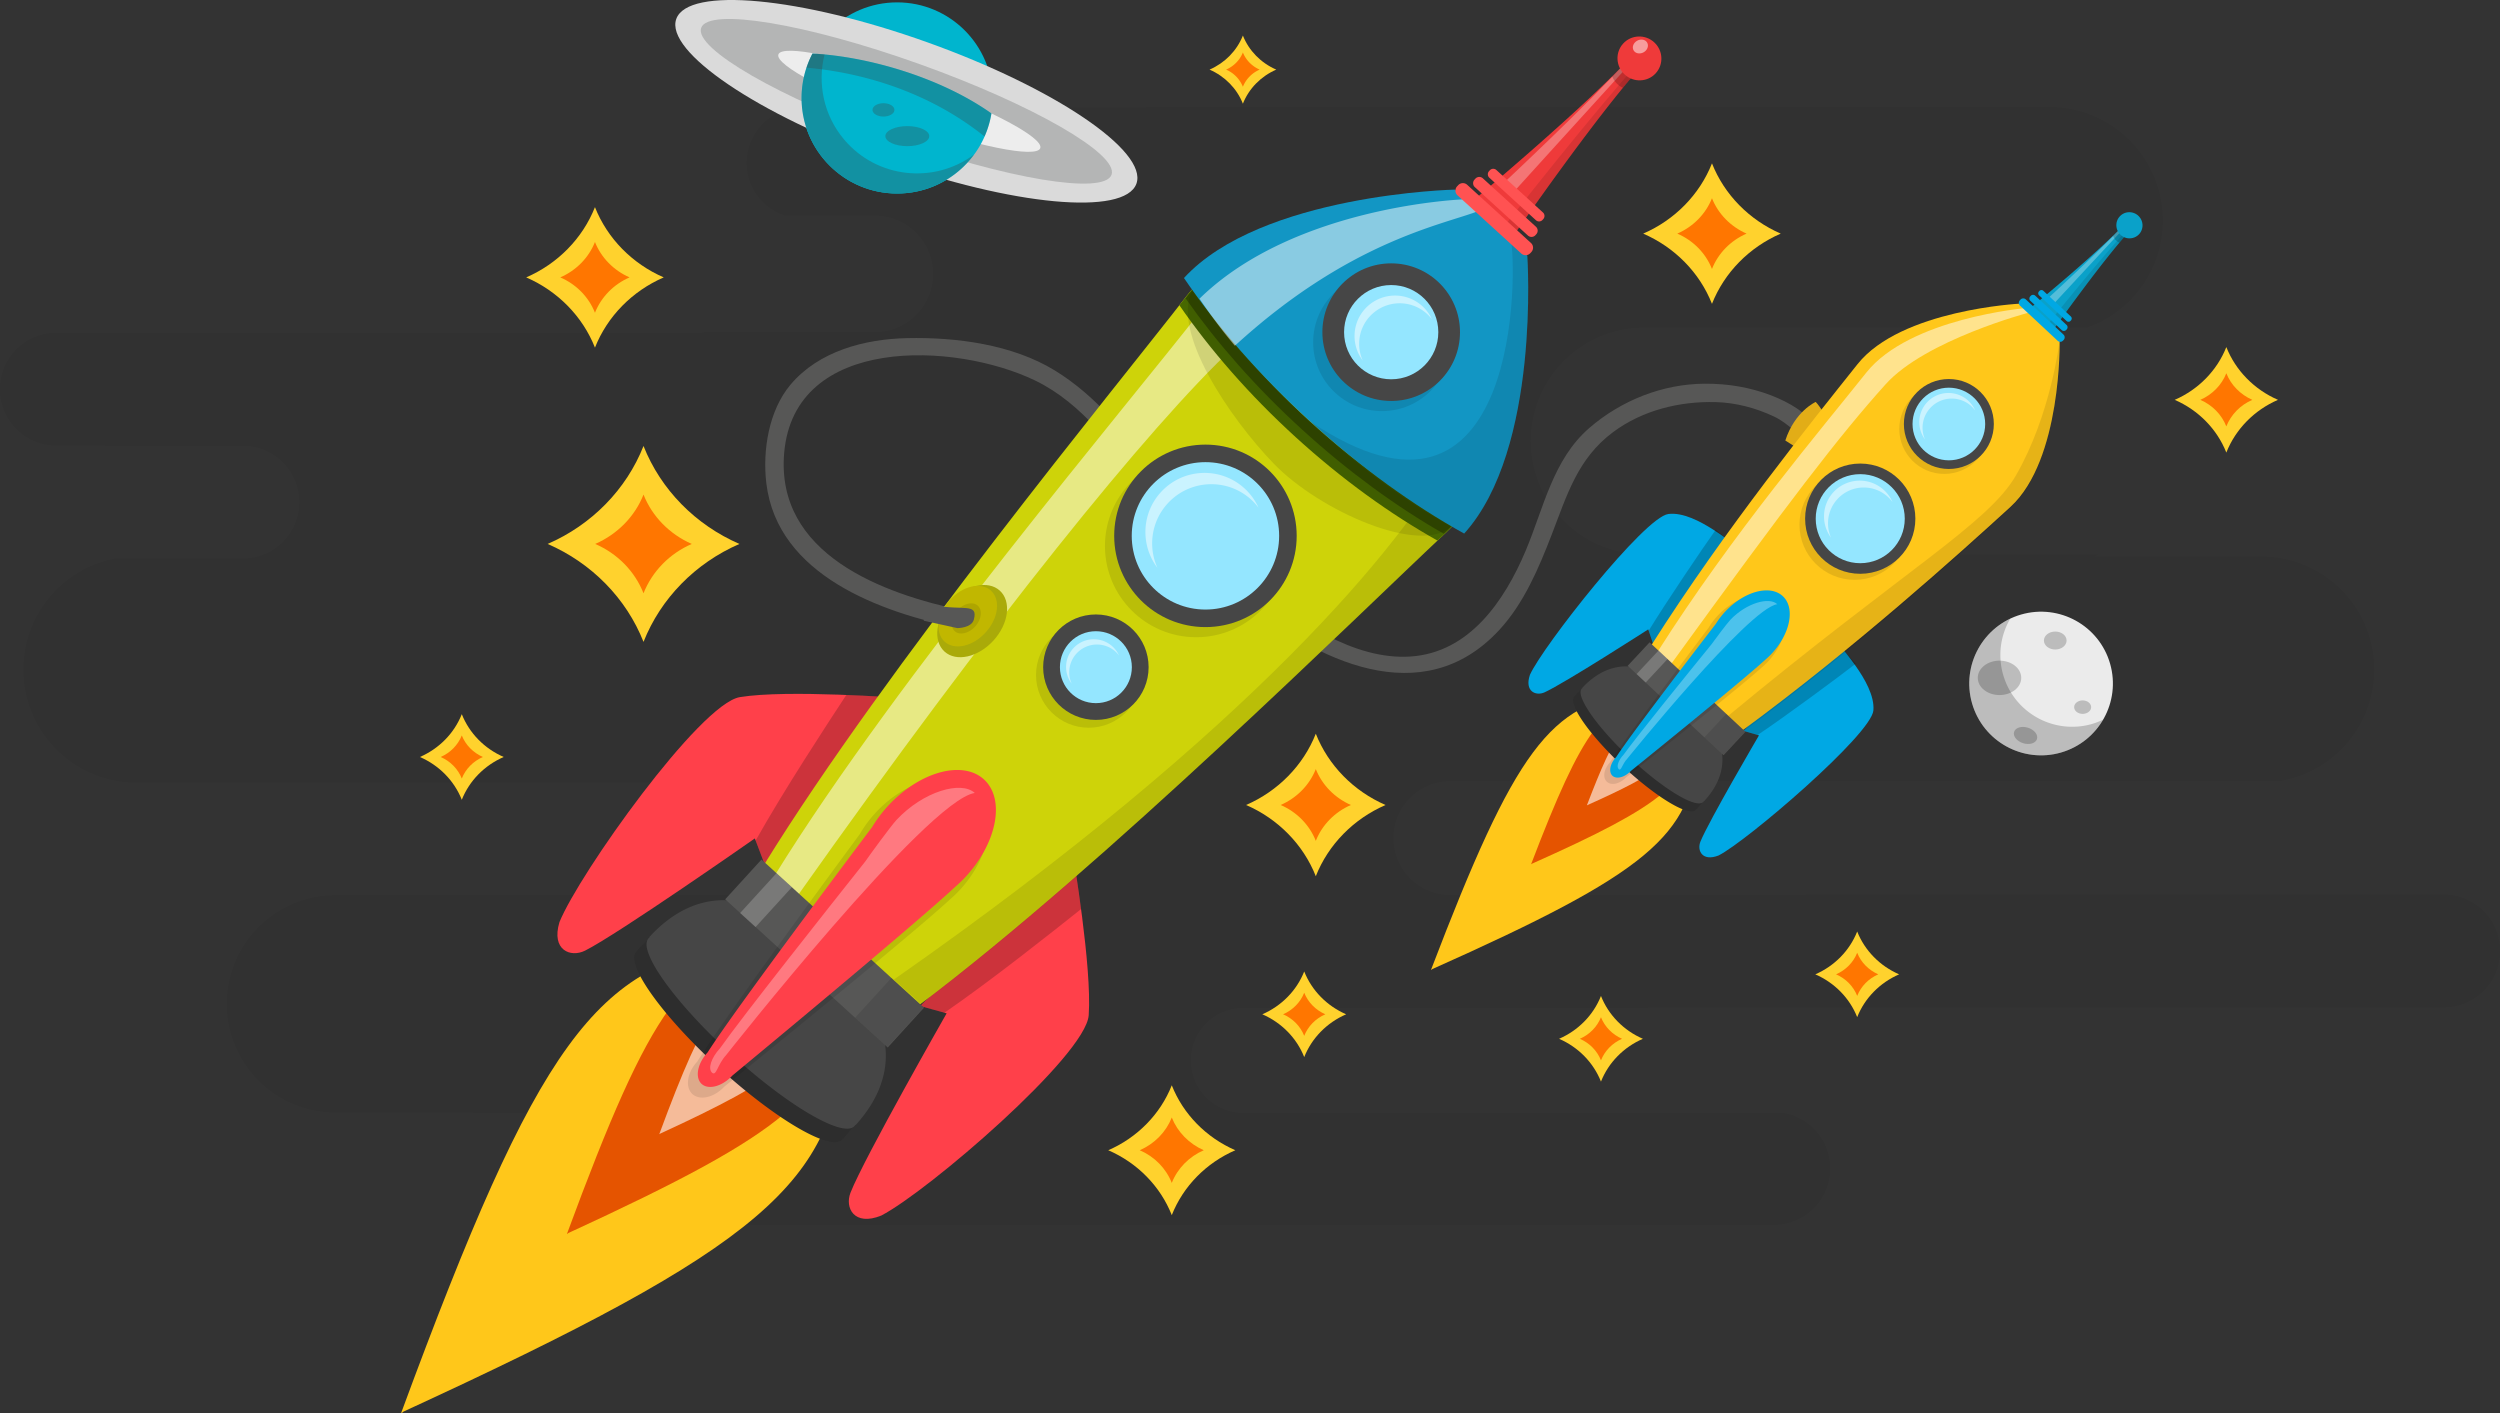 <svg xmlns="http://www.w3.org/2000/svg" width="419.896" height="237.328" viewBox="0 0 419.896 237.328"><rect x="0" y="0" width="419.896" height="237.328" fill="#333333" stroke="none"/><path opacity=".05" d="M410.44 150.267H303.488c-.38.05-.76.074-1.15.074h-58.743a9.577 9.577 0 0 1-9.58-9.577c0-5.293 4.287-9.582 9.58-9.582H382.82c9.033-1.453 15.933-9.282 15.933-18.726 0-10.475-8.493-18.967-18.97-18.967h-28.107c.25-.114.496-.247.743-.372h-76.282c-10.522 0-19.056-8.53-19.056-19.054 0-10.52 8.533-19.055 19.056-19.055h74.395c7.405-2.61 12.717-9.663 12.717-17.965 0-10.522-8.534-19.056-19.057-19.056H193.7c-.55 0-1.093.026-1.632.077h-57.35a9.292 9.292 0 0 0-9.294 9.293c0 4.132 2.702 7.628 6.435 8.834h15.073c5.417 0 9.81 4.393 9.81 9.81 0 5.417-4.393 9.81-9.81 9.81H117.93c.118.03.235.066.36.097H9.454C4.233 55.904 0 60.14 0 65.362s4.233 9.458 9.455 9.458h8.196c-.058.007-.11.026-.165.038h23.328a9.474 9.474 0 0 1 9.478 9.48c0 5.232-4.238 9.478-9.477 9.478h-21.41c-8.797 1.648-15.453 9.363-15.453 18.64 0 10.477 8.493 18.972 18.968 18.972h60.845l-.007.002h50.7c5.22 0 9.457 4.234 9.457 9.457 0 5.225-4.236 9.455-9.457 9.455l-78.115.037c-10.067 0-18.228 8.157-18.228 18.226 0 10.065 8.16 18.23 18.23 18.23h22.847c.464.068.94.115 1.43.115h23.987c-4.422.798-7.78 4.652-7.78 9.302a9.455 9.455 0 0 0 9.46 9.457h191.635a9.45 9.45 0 0 0 9.455-9.458c0-4.65-3.354-8.504-7.774-9.3h-90.768a8.837 8.837 0 0 1-8.84-8.84c0-4.88 3.958-8.84 8.84-8.84h68.085c-.05-.026-.1-.06-.152-.09h133.675c5.22 0 9.455-4.235 9.455-9.456-.002-5.228-4.237-9.46-9.457-9.46z"/><path fill="#575756" d="M306.087 72.02c-1.547-.85-2.703-2.358-4.2-3.368-1.364-.918-2.897-1.667-4.43-2.253-3.586-1.37-7.29-1.974-11.123-1.954-7.1.037-14.044 2.813-19.384 7.427-6.146 5.312-7.683 13.49-10.71 20.65-3.546 8.388-9.444 17.12-19.39 17.75-9.483.6-18.956-6.008-25.97-11.664-6.787-5.476-11.815-12.225-16.92-19.222-4.76-6.52-9.833-12.897-16.804-17.17-7.136-4.374-16.584-5.604-24.807-5.424-7.135.155-14.827 2.177-19.58 7.82-3.648 4.333-4.716 11.07-4.056 16.558 1.867 15.505 19.257 21.66 32.365 24.364 1.932.398 2.753-2.562.815-2.96-13.718-2.83-31.636-9.51-30.184-26.494 1.697-19.864 28.714-18.64 42.125-12.182 8.068 3.886 13.58 11.686 18.696 18.72 4.853 6.672 9.79 12.88 16.178 18.16 12.265 10.138 30.193 18.987 43.097 5.045 4.16-4.497 6.627-10.367 8.81-16.004 2.563-6.624 4.342-12.78 10.29-17.22 4.932-3.683 11.18-5.225 17.26-5.064 3.377.09 6.726.983 9.775 2.413 2.61 1.223 4.104 3.352 6.596 4.722 1.738.954 3.287-1.698 1.55-2.652z"/><path fill="#E2AD17" d="M304.957 67.51s-3.515 1.573-5.096 6.476c3.86 2.388 2.19 1.607 2.19 1.607s4.138-4.257 4.21-6.338c-1.012-1.53-1.303-1.744-1.303-1.744z"/><path fill="#FFC71A" d="M240.59 162.754c36.036-16.08 43.713-22.453 44.46-37.038l-4.946-4.856-.134.143-5.046-4.586c-14.525 1.543-20.458 9.557-34.55 46.415l-.025.04c.007-.01.01-.007.02-.01-.033.076.118.003.22-.108z"/><path fill="#E55400" d="M257.314 145.062c22.167-9.89 26.883-13.81 27.345-22.784l-3.04-2.986-.09.1-3.1-2.833c-8.936.95-12.585 5.883-21.253 28.554l-.01.02c.003-.002.003-.006.008-.006-.016.045.075.008.14-.066z"/><path opacity=".6" fill="#FFF" d="M266.605 135.228c12.32-5.504 14.95-7.68 15.206-12.666l-1.69-1.662-.05.047-1.724-1.57c-4.963.53-6.995 3.267-11.816 15.88v.01s0-.006 0 0c-.01.018.045-.008.075-.04z"/><path fill="#00A8E4" d="M308.205 107.237c.087.757 6.842 7.277 6.448 12.08-.332 4.043-21.306 22.006-26.002 24.368-2.74 1.072-3.655-.834-3.05-2.327 1.397-3.448 9.833-17.844 9.833-17.844l-2.63-.766 15.402-15.51z"/><path opacity=".2" d="M311.678 111.48c-3.713-4.108-3.434-3.897-3.473-4.243l-15.403 15.512 2.412.698c4.802-3.226 13.572-9.72 16.464-11.97z"/><path fill="#00A8E4" d="M292.56 92.265c-.758-.056-7.558-6.53-12.34-5.936-4.026.5-21.09 22.212-23.253 27.005-.955 2.783.987 3.616 2.455 2.95 3.385-1.542 17.414-10.575 17.414-10.575l.877 2.596 14.848-16.04z"/><path opacity=".2" d="M288.176 88.972c4.258 3.54 4.036 3.268 4.384 3.293l-14.85 16.04-.8-2.38c3.024-4.933 9.14-13.97 11.266-16.953z"/><path fill="#2D2D2D" d="M284.94 135.935c3.88-4.158 3.207-7.925 2.763-9.308v-.002a4.606 4.606 0 0 0-.205-.533c-.212-.838-.244-2.587 2.043-4.728 2.733-2.557-3.31-4.657-5.228-5.243-.714-1.87-3.227-7.758-5.588-4.855-1.992 2.447-3.75 2.52-4.595 2.36a5.578 5.578 0 0 0-.507-.153l-.023-.01v.005c-1.415-.35-5.214-.756-9.09 3.395.01.012.02.02.03.027a.608.608 0 0 0-.116.098c-1.128 1.21 2.523 6.45 8.155 11.71 5.63 5.256 11.112 8.538 12.242 7.333a.734.734 0 0 0 .09-.125l.027.027z"/><path fill="#464646" d="M286.188 134.596c3.883-4.157 3.21-7.925 2.766-9.307v-.002a4.42 4.42 0 0 0-.206-.534c-.212-.837-.246-2.586 2.043-4.73 2.733-2.554-3.31-4.654-5.23-5.24-.714-1.873-3.226-7.758-5.587-4.856-1.993 2.447-3.75 2.52-4.593 2.362a4.66 4.66 0 0 0-.508-.155c-.015-.008-.023-.01-.023-.01v.004c-1.416-.348-5.215-.756-9.09 3.396l.03.028a.565.565 0 0 0-.117.096c-1.128 1.208 2.522 6.454 8.155 11.71 5.633 5.26 11.115 8.54 12.243 7.33a.704.704 0 0 0 .09-.12c.01.01.02.017.028.026z"/><path fill="#FFC71A" d="M345.935 57.21l-1.503-1.402-3.645-3.4L339.284 51s-20.005.995-27.3 10.168c-7.295 9.17-22.168 27.533-34.647 47.233 3.68 3.434 6.203 5.7 7.74 7.052 1.456 1.443 3.888 3.803 7.568 7.237 18.794-13.803 36.375-29.64 45.025-37.547 8.647-7.907 8.265-27.934 8.265-27.934z"/><path opacity=".1" d="M345.888 57.472s-1.436 12.187-7.276 22.348c-4.684 8.148-18.665 15.808-48.47 40.51 1.673 1.586 2.066 1.83 2.675 2.497 18.795-13.802 36.157-29.515 44.807-37.422 8.648-7.906 8.264-27.933 8.264-27.933z"/><path opacity=".5" fill="#FFF" d="M340.687 52.523l.448-.403-.348.286-.47-.672s-19.558 1.67-26.853 10.844c-7.295 9.17-22.566 27.17-35.045 46.87 3.68 3.435 5.12 4.653 6.657 6.006 1.456 1.443-8.003-7.47-4.323-4.035 19.58-27.01 28.134-38.196 35.976-46.903 6.666-7.403 23.957-11.994 23.957-11.994z"/><circle opacity=".1" cx="326.553" cy="72.045" r="7.554"/><circle fill="#464646" cx="327.327" cy="71.215" r="7.554"/><circle fill="#94E6FF" cx="327.328" cy="71.215" r="6.101"/><path opacity=".5" fill="#FFF" d="M324.228 68.502a4.9 4.9 0 0 1 6.926-.24c.222.21.418.437.594.672a4.902 4.902 0 0 0-8.07-1.376 4.9 4.9 0 0 0-.354 6.258 4.9 4.9 0 0 1 .904-5.314z"/><circle opacity=".1" cx="311.494" cy="88.133" r="9.258"/><circle fill="#464646" cx="312.444" cy="87.116" r="9.258"/><circle fill="#94E6FF" cx="312.443" cy="87.116" r="7.478"/><path opacity=".5" fill="#FFF" d="M308.645 83.79a6.003 6.003 0 0 1 8.488-.292c.272.255.512.533.728.822a6.007 6.007 0 0 0-9.89-1.687 6.006 6.006 0 0 0-.434 7.67 6.005 6.005 0 0 1 1.11-6.512z"/><path fill="#575756" d="M277.067 107.882l16.093 15.022-3.68 3.943-16.094-15.02z"/><path opacity=".2" fill="#FFF" d="M276.407 114.635l-1.527-1.423 3.675-3.943 1.527 1.422z"/><path opacity=".1" d="M289.46 126.825l-3.197-2.986 3.68-3.94 3.196 2.984zM296.866 111.21c3.206-3.372 3.948-7.875 1.66-10.05-2.288-2.177-6.744-1.208-9.95 2.165a12.29 12.29 0 0 0-1.637 2.157c-4 5.296-14.16 18.797-16.524 22.565-1.033 1.082-1.27 2.535-.537 3.244.74.7 2.178.386 3.212-.702 0 0 18.413-14.52 22.722-18.398.02-.016.035-.035.05-.047.345-.29.682-.6 1.002-.932z"/><path fill="#00A8E4" d="M297.47 109.892c3.206-3.374 4.1-7.732 1.993-9.735-2.104-2.004-6.413-.893-9.618 2.48a13.447 13.447 0 0 0-1.656 2.142c-4.04 5.252-14.314 18.647-16.73 22.365-1.033 1.084-1.32 2.494-.644 3.142.682.646 2.073.284 3.107-.803 0 0 18.22-14.704 22.503-18.606.02-.014.034-.033.05-.047.34-.293.675-.603.995-.938z"/><path opacity=".3" fill="#FFF" d="M298.508 101.48c-1.33-1.263-5.157-.243-7.886 2.628-.55.58-2.742 3.504-3.162 4.108-3.55 4.366-12.58 15.502-14.766 18.54-.88.926-1.246 2.01-.82 2.42.43.406.555-.814 1.435-1.742 0 0 20.39-25.277 25.198-25.953z"/><path fill="#0AA1C9" d="M357.488 37.98a32.8 32.8 0 0 0-.505-.48c-4.692 5.026-15.942 14.213-15.942 14.213l1.678 1.622-.008.01.233.21.228.218.01-.006 1.734 1.56s8.39-11.853 13.084-16.88c-.234-.218-.395-.364-.51-.468z"/><path opacity=".3" fill="#FFF" d="M357.488 37.98a32.8 32.8 0 0 0-.505-.48c-4.692 5.026-13.177 12.753-13.177 12.753l.986.933s7.578-8.17 12.27-13.195c-.233-.216.54.093.426-.01z"/><path opacity=".1" d="M357.488 37.98c-.11-.108.51.28.275.06-4.692 5.025-13.704 16.263-13.704 16.263l-1.343-.968-.008.01.232.21.228.218.008-.006 1.735 1.56s8.39-11.853 13.084-16.88a33.51 33.51 0 0 0-.51-.468z"/><path fill="#00A8E4" d="M346.5 57.208a.633.633 0 0 1-.898.03l-6.324-5.9a.636.636 0 0 1-.03-.9l.11-.117a.636.636 0 0 1 .898-.03l6.32 5.902c.26.24.273.644.033.9l-.11.116z"/><path opacity=".2" d="M357.488 37.98a32.8 32.8 0 0 0-.505-.48c-.6.642-1.307 1.354-2.083 2.102.12.298.294.576.544.81.158.147.336.26.52.352.725-.86 1.412-1.65 2.034-2.315-.234-.22-.395-.367-.51-.47z"/><path fill="#00A8E4" d="M347.032 55.42a.534.534 0 0 1-.75.024l-5.26-4.91a.53.53 0 0 1-.027-.75l.09-.096a.532.532 0 0 1 .75-.027l5.26 4.912a.53.53 0 0 1 .026.75l-.088.098zM347.76 53.897a.465.465 0 0 1-.658.022l-4.617-4.31a.464.464 0 0 1-.022-.657l.08-.085a.464.464 0 0 1 .657-.022l4.615 4.31c.188.175.198.468.023.657l-.08.084z"/><path fill="#0AA1C9" d="M359.27 39.343a2.198 2.198 0 0 1-3.104.095c-.892-.835-.946-2.224-.12-3.104.82-.885 2.213-.925 3.103-.094.89.83.946 2.22.12 3.103z"/><path fill="#FFC71A" d="M67.77 237.09c60.13-27.678 72.883-38.517 73.853-62.99l-8.39-8.05-.224.24-8.554-7.595c-24.33 2.87-34.128 16.43-57.043 78.53l-.044.066c.014-.015.02-.014.032-.016-.053.128.2.007.367-.183z"/><path fill="#E55400" d="M95.477 207.09c36.987-17.023 44.822-23.688 45.42-38.752l-5.152-4.95-.15.164-5.256-4.687c-14.97 1.77-20.992 10.113-35.09 48.31l-.02.03c.007 0 .005-.006.015-.008-.026.082.128.015.232-.107z"/><path opacity=".6" fill="#FFF" d="M110.868 190.412c20.56-9.475 24.93-13.175 25.26-21.546l-2.87-2.753-.08.082-2.923-2.602c-8.316.986-11.668 5.62-19.513 26.865l-.002.018s0-.01.005 0c-.02.032.075-.01.123-.064z"/><path fill="#FF404A" d="M180.1 142.65c.16 1.267 3.325 19.796 2.758 27.862-.478 6.786-27.016 29.6-34.845 33.654-4.58 1.85-6.15-1.326-5.164-3.845 2.275-5.81 16.145-30.122 16.145-30.122l-4.428-1.23 25.532-26.317z"/><path opacity=".2" d="M181.576 152.685c-.69-5.2-1.402-9.45-1.478-10.033l-25.532 26.318 4.06 1.128c7.992-5.51 18.143-13.583 22.95-17.413z"/><path fill="#FF404A" d="M152.272 117.273c-1.274-.045-20.017-1.493-27.997-.187-6.714 1.1-26.992 29.62-30.31 37.792-1.422 4.73 1.886 6.002 4.303 4.788 5.577-2.8 28.51-18.845 28.51-18.845l1.633 4.295 23.862-27.842z"/><path opacity=".2" d="M142.146 116.726c5.24.21 9.54.527 10.126.548l-23.86 27.843-1.497-3.938c4.75-8.465 11.857-19.316 15.23-24.454z"/><path fill="#2D2D2D" d="M141.637 191.24c6.43-7.05 5.227-13.356 4.452-15.667l-.002-.003c-.16-.48-.3-.786-.352-.89-.373-1.4-.462-4.335 3.335-7.97 4.535-4.34-5.645-7.747-8.873-8.69-1.237-3.13-5.565-12.95-9.47-8.037-3.293 4.143-6.242 4.298-7.658 4.05a7.892 7.892 0 0 0-.855-.25l-.04-.017v.008c-2.38-.556-8.76-1.16-15.18 5.878l.05.043c-.07.05-.136.104-.19.166-1.87 2.052 4.355 10.774 13.905 19.483 9.55 8.71 18.81 14.107 20.68 12.058a1.11 1.11 0 0 0 .146-.204l.05.044z"/><path fill="#464646" d="M143.705 188.97c6.43-7.05 5.228-13.355 4.454-15.666l-.002-.003c-.16-.478-.3-.784-.352-.89-.373-1.4-.46-4.332 3.335-7.967 4.536-4.342-5.644-7.748-8.872-8.69-1.237-3.128-5.564-12.952-9.47-8.038-3.293 4.144-6.24 4.3-7.66 4.048a7.89 7.89 0 0 0-.853-.246l-.037-.02v.01c-2.38-.558-8.76-1.16-15.18 5.877l.048.043a1.12 1.12 0 0 0-.19.166c-1.87 2.05 4.355 10.772 13.905 19.48 9.552 8.71 18.81 14.11 20.68 12.06.057-.062.106-.132.147-.205l.048.043z"/><path fill="#CED309" d="M256.082 42.532l-2.55-2.326-6.178-5.634-2.55-2.325s-33.536 2.058-45.594 17.583c-12.057 15.526-50.317 62.092-70.862 95.376 6.24 5.69 10.515 9.44 13.12 11.678 2.47 2.39 6.594 6.302 12.834 11.992 31.256-23.518 74.108-65.896 88.46-79.327 14.353-13.436 13.32-47.018 13.32-47.018z"/><path opacity=".1" d="M256.082 42.532l-2.55-2.326-6.178-5.634-2.55-2.325s8.068 27.84-1.53 44.996c-7.7 13.76-32.07 44.613-93.147 87.28 2.84 2.63 3.503 3.036 4.54 4.138 31.256-23.517 73.744-65.68 88.095-79.11 14.353-13.436 13.32-47.018 13.32-47.018z"/><path opacity=".5" fill="#FFF" d="M256.082 42.532l-2.55-2.326-6.178-5.634-2.55-2.325s-31.025 4.394-43.083 19.92c-12.056 15.525-50.99 61.487-71.535 94.773 6.24 5.69 8.678 7.705 11.284 9.943 2.468 2.39-13.57-12.374-7.332-6.684 32.315-45.69 58.766-78.517 73.118-91.95 14.352-13.432 48.826-15.718 48.826-15.718z"/><path fill="#476800" d="M241.432 90.796c.458-.43.904-.85 1.33-1.247 14.354-13.436 13.32-47.018 13.32-47.018l-2.55-2.326-6.178-5.634-2.55-2.325s-33.536 2.058-45.594 17.583c-.357.464-.733.946-1.12 1.442 5.17 7.495 11.742 15.05 19.508 22.133 7.768 7.082 15.895 12.93 23.834 17.39z"/><path opacity=".3" d="M242.48 89.646l1.29-1.2c13.9-12.94 12.312-45.913 12.312-45.913l-2.55-2.326-6.178-5.634-2.55-2.325s-32.98 1.45-44.586 16.48c-.345.446-.706.913-1.08 1.394 5.22 7.442 11.817 14.968 19.584 22.05 7.767 7.084 15.868 12.96 23.758 17.474z"/><path fill="#BCBC08" d="M220.014 70.757c7.92 7.224 16.225 13.065 24.203 17.307 12.883-14.214 11.865-45.53 11.865-45.53l-2.55-2.327-6.178-5.634-2.55-2.325s-31.28 1.865-44.248 15.998c4.956 7.555 11.536 15.287 19.458 22.51z"/><path fill="#1296C4" d="M220.014 70.757c8.538 7.787 17.423 14.158 25.906 18.857 12.878-14.215 10.602-46.68 10.602-46.68l-2.748-2.508-6.66-6.074-2.75-2.506s-32.537.717-45.508 14.848c5.458 8.014 12.62 16.276 21.158 24.063z"/><path opacity=".1" d="M220.014 70.757c8.538 7.787 17.423 14.158 25.906 18.857 12.878-14.215 10.602-46.68 10.602-46.68l-2.748-2.508 1.016-.306-1.103-.31c1.208 4.736 1.893 54.892-33.673 30.947z"/><circle opacity=".1" cx="232.111" cy="57.492" r="11.557"/><circle fill="#464646" cx="233.662" cy="55.79" r="11.557"/><circle fill="#94E6FF" cx="233.663" cy="55.791" r="7.914"/><circle opacity=".1" cx="200.912" cy="91.704" r="15.325"/><circle fill="#464646" cx="202.464" cy="90.001" r="15.325"/><circle fill="#94E6FF" cx="202.464" cy="90.001" r="12.379"/><path opacity=".5" fill="#FFF" d="M196.11 84.57c3.7-4.058 9.988-4.346 14.046-.646.457.416.858.87 1.22 1.345a9.893 9.893 0 0 0-2.357-3.245c-4.058-3.7-10.346-3.41-14.046.646-3.283 3.6-3.418 8.954-.573 12.7a9.94 9.94 0 0 1 1.71-10.8zM230.057 53.16a6.808 6.808 0 0 1 9.618-.443c.312.284.587.595.835.922a6.81 6.81 0 0 0-11.23-1.78 6.808 6.808 0 0 0-.394 8.695 6.81 6.81 0 0 1 1.17-7.396z"/><circle opacity=".1" cx="182.865" cy="113.371" r="8.856"/><circle fill="#464646" cx="184.063" cy="112.059" r="8.856"/><circle fill="#94E6FF" cx="184.063" cy="112.059" r="6.041"/><path fill="#575756" d="M127.9 144.363l27.29 24.885-6.096 6.684-27.29-24.884z"/><path opacity=".2" fill="#FFF" d="M126.9 155.71l-2.588-2.362 6.097-6.682 2.587 2.36z"/><path opacity=".1" d="M149.042 175.882l-5.424-4.946 6.093-6.682 5.426 4.946zM161.156 149.537c5.312-5.722 6.47-13.284 2.59-16.892-3.88-3.606-11.335-1.895-16.646 3.823a20.687 20.687 0 0 0-2.706 3.653c-6.604 8.958-23.382 31.805-27.273 38.17-1.71 1.838-2.084 4.28-.837 5.453 1.256 1.16 3.662.604 5.376-1.243 0 0 30.6-24.714 37.753-31.302.034-.024.058-.06.083-.078a20.914 20.914 0 0 0 1.66-1.583z"/><path fill="#FF404A" d="M162.146 147.312c5.31-5.72 6.723-13.05 3.152-16.37-3.57-3.316-10.772-1.37-16.085 4.348a22.204 22.204 0 0 0-2.734 3.624c-6.68 8.89-23.648 31.558-27.626 37.843-1.71 1.84-2.166 4.208-1.02 5.285 1.156 1.068 3.48.435 5.195-1.41 0 0 30.27-25.02 37.38-31.65.034-.023.058-.057.084-.078.567-.5 1.123-1.024 1.652-1.592z"/><path opacity=".3" fill="#FFF" d="M163.722 133.185c-2.252-2.095-8.652-.307-13.176 4.56-.913.987-4.532 5.934-5.222 6.953-5.872 7.395-20.8 26.244-24.407 31.39-1.457 1.567-2.05 3.393-1.328 4.072.73.674.912-1.378 2.372-2.95 0 0 33.71-42.8 41.76-44.025z"/><path opacity=".5" fill="#FFF" d="M248.22 35.48l-2.2-2.01s-28.49.972-44.55 16.693c2.016 2.982 3.912 5.515 5.935 7.918 19.06-17.474 34.678-20.27 40.815-22.6zM180.805 109.773a4.66 4.66 0 0 1 6.58-.303c.214.195.403.407.572.632a4.658 4.658 0 0 0-7.685-1.217 4.654 4.654 0 0 0-.27 5.948 4.66 4.66 0 0 1 .803-5.06z"/><path opacity=".1" d="M200.23 48.787c-3.494 6.91 6.233 21.32 13.66 29.04 7.776 8.085 24.834 15.46 29.786 10.583-16.36-8.88-34.648-26.778-43.447-39.623z"/><path fill="#EF3A3A" d="M275.084 10.05c-.187-.178-.458-.43-.857-.794-7.772 8.52-26.462 24.15-26.462 24.15l2.844 2.69-.013.014.394.346.388.366.013-.015 2.94 2.586s13.845-20.048 21.616-28.57a47.68 47.68 0 0 0-.862-.773z"/><path opacity=".3" fill="#FFF" d="M275.084 10.05c-.187-.178-.458-.43-.857-.794-7.772 8.52-21.854 21.647-21.854 21.647l1.673 1.547s12.55-13.85 20.324-22.373c-.393-.36.908.143.714-.027z"/><path opacity=".1" d="M275.084 10.05c-.187-.178.863.46.464.098-7.772 8.522-22.668 27.544-22.668 27.544l-2.27-1.596-.013.015.394.347.388.366.013-.015 2.94 2.586s13.845-20.048 21.616-28.57c-.392-.36-.668-.604-.862-.774z"/><path fill="#FF5252" d="M257.03 42.517a1.067 1.067 0 0 1-1.51.07L244.8 32.81a1.068 1.068 0 0 1-.068-1.51l.18-.195a1.07 1.07 0 0 1 1.51-.07l10.718 9.776c.438.4.468 1.073.07 1.512l-.18.195z"/><path opacity=".2" d="M275.084 10.05c-.187-.178-.458-.43-.857-.794a98.405 98.405 0 0 1-3.453 3.567c.203.495.503.96.927 1.345.27.245.57.43.882.58a99.498 99.498 0 0 1 3.363-3.924c-.39-.36-.667-.604-.86-.774z"/><path fill="#FF5252" d="M257.886 39.504a.89.89 0 0 1-1.256.06l-8.92-8.134a.89.89 0 0 1-.058-1.256l.15-.165a.888.888 0 0 1 1.255-.06l8.92 8.136c.36.33.388.892.056 1.254l-.147.164zM259.077 36.94a.782.782 0 0 1-1.102.05l-7.828-7.14a.78.78 0 0 1-.05-1.1l.13-.146a.78.78 0 0 1 1.102-.05l7.827 7.137c.32.294.34.786.05 1.105l-.13.145z"/><ellipse transform="rotate(42.354 275.355 9.8)" fill="#EF3A3A" cx="275.366" cy="9.808" rx="3.702" ry="3.669"/><ellipse transform="rotate(60.818 275.513 7.796)" opacity=".5" fill="#FFF" cx="275.528" cy="7.801" rx="1.114" ry="1.313"/><ellipse transform="rotate(-137.8 163.278 104.317)" fill="#AAAA09" cx="163.273" cy="104.318" rx="4.843" ry="6.91"/><ellipse transform="rotate(-137.796 162.55 103.497)" fill="#C1B700" cx="162.558" cy="103.502" rx="4.059" ry="5.789"/><ellipse transform="rotate(-137.805 162.293 103.88)" opacity=".1" cx="162.302" cy="103.886" rx="2.025" ry="2.889"/><path fill="#FFD22D" d="M287.54 27.436c-2.075 5.253-6.255 9.5-11.55 11.803 5.294 2.296 9.475 6.544 11.55 11.795 2.075-5.25 6.254-9.5 11.55-11.796-5.296-2.303-9.475-6.552-11.55-11.804z"/><path fill="#FF7600" d="M287.54 33.293c-1.044 2.643-3.147 4.776-5.823 5.945 2.676 1.153 4.78 3.29 5.822 5.94 1.045-2.65 3.148-4.787 5.81-5.94-2.662-1.17-4.765-3.302-5.81-5.945z"/><path fill="#FFD22D" d="M99.928 34.79c-2.074 5.253-6.254 9.502-11.547 11.802 5.293 2.298 9.474 6.545 11.548 11.796 2.076-5.25 6.255-9.498 11.552-11.796-5.297-2.3-9.476-6.55-11.552-11.8z"/><path fill="#FF7600" d="M99.928 40.646c-1.043 2.645-3.146 4.776-5.822 5.945 2.676 1.154 4.78 3.294 5.822 5.94 1.045-2.646 3.15-4.786 5.812-5.94-2.662-1.167-4.766-3.3-5.812-5.944z"/><path fill="#FFD22D" d="M77.562 119.948c-1.265 3.203-3.812 5.793-7.038 7.194 3.226 1.4 5.773 3.99 7.038 7.19 1.266-3.2 3.813-5.79 7.042-7.19-3.23-1.4-5.776-3.99-7.042-7.194z"/><path fill="#FF7600" d="M77.562 123.52c-.636 1.61-1.918 2.91-3.55 3.623 1.632.704 2.914 2.01 3.55 3.62.637-1.61 1.92-2.916 3.543-3.62-1.623-.712-2.906-2.013-3.543-3.624z"/><path fill="#FFD22D" d="M268.896 167.28c-1.265 3.204-3.812 5.794-7.038 7.195 3.226 1.4 5.773 3.99 7.038 7.19 1.266-3.2 3.813-5.79 7.042-7.19-3.23-1.4-5.776-3.99-7.042-7.194z"/><path fill="#FF7600" d="M268.896 170.852c-.636 1.61-1.918 2.912-3.55 3.624 1.632.704 2.914 2.01 3.55 3.62.637-1.61 1.92-2.916 3.543-3.62-1.624-.712-2.907-2.013-3.544-3.624z"/><path fill="#FFD22D" d="M219.055 163.165c-1.265 3.203-3.812 5.793-7.038 7.194 3.226 1.4 5.773 3.99 7.038 7.19 1.266-3.2 3.813-5.79 7.042-7.19-3.23-1.402-5.777-3.992-7.042-7.195z"/><path fill="#FF7600" d="M219.055 166.735c-.636 1.61-1.918 2.912-3.55 3.624 1.632.703 2.914 2.008 3.55 3.62.637-1.612 1.92-2.917 3.543-3.62-1.623-.713-2.907-2.013-3.543-3.625z"/><path fill="#FFD22D" d="M311.93 156.455c-1.264 3.203-3.81 5.793-7.037 7.194 3.226 1.4 5.773 3.99 7.038 7.19 1.267-3.2 3.814-5.79 7.043-7.19-3.23-1.402-5.777-3.992-7.042-7.195z"/><path fill="#FF7600" d="M311.93 160.025c-.635 1.61-1.917 2.912-3.548 3.624 1.63.703 2.913 2.008 3.55 3.62.636-1.612 1.92-2.917 3.542-3.62-1.623-.712-2.907-2.013-3.543-3.625z"/><path fill="#FFD22D" d="M221 123.235c-2.103 5.328-6.342 9.636-11.71 11.97 5.37 2.33 9.607 6.64 11.71 11.965 2.106-5.325 6.345-9.634 11.717-11.964-5.372-2.335-9.61-6.643-11.716-11.97z"/><path fill="#FF7600" d="M221 129.175c-1.057 2.682-3.19 4.846-5.904 6.03 2.714 1.17 4.847 3.34 5.905 6.025 1.062-2.686 3.194-4.855 5.896-6.024-2.702-1.185-4.834-3.35-5.895-6.03z"/><path fill="#FFD22D" d="M373.93 58.295c-1.557 3.943-4.695 7.136-8.67 8.863 3.975 1.724 7.113 4.914 8.67 8.857 1.56-3.943 4.698-7.134 8.676-8.857-3.978-1.727-7.117-4.92-8.675-8.863z"/><path fill="#FF7600" d="M373.93 62.692c-.782 1.985-2.362 3.587-4.37 4.466 2.008.865 3.588 2.47 4.37 4.46.787-1.99 2.366-3.595 4.365-4.46-2-.88-3.578-2.48-4.364-4.466z"/><g><path fill="#FFD22D" d="M196.81 182.285c-1.916 4.853-5.778 8.78-10.67 10.907 4.892 2.12 8.755 6.047 10.67 10.9 1.92-4.854 5.782-8.78 10.676-10.9-4.894-2.126-8.757-6.054-10.675-10.907z"/><path fill="#FF7600" d="M196.81 187.696c-.962 2.443-2.907 4.414-5.38 5.496 2.473 1.064 4.418 3.04 5.38 5.488.968-2.448 2.912-4.424 5.372-5.488-2.46-1.082-4.404-3.052-5.37-5.496z"/></g><g><path fill="#FFD22D" d="M208.754 5.97c-1.006 2.547-3.033 4.607-5.6 5.723 2.566 1.115 4.594 3.176 5.6 5.723 1.007-2.547 3.034-4.607 5.604-5.723-2.57-1.116-4.597-3.176-5.604-5.724z"/><path fill="#FF7600" d="M208.754 8.81c-.505 1.282-1.526 2.316-2.824 2.883a5.263 5.263 0 0 1 2.824 2.883 5.277 5.277 0 0 1 2.82-2.883c-1.292-.567-2.312-1.6-2.82-2.884z"/></g><g><path fill="#FFD22D" d="M108.084 74.905c-2.892 7.325-8.72 13.25-16.102 16.455 7.38 3.206 13.21 9.13 16.102 16.453 2.895-7.322 8.724-13.247 16.11-16.453-7.386-3.206-13.215-9.13-16.11-16.455z"/><path fill="#FF7600" d="M108.084 83.07c-1.453 3.688-4.39 6.662-8.118 8.29 3.73 1.61 6.665 4.594 8.118 8.288 1.46-3.694 4.392-6.68 8.105-8.288-3.714-1.628-6.646-4.6-8.106-8.29z"/></g><g><path fill="#EBEBEB" d="M354.41 111.475c1.838 6.405-1.864 13.085-8.267 14.924-6.402 1.838-13.084-1.865-14.922-8.268-1.837-6.402 1.864-13.084 8.266-14.923 6.404-1.836 13.085 1.862 14.923 8.265z"/><path opacity=".2" d="M351.37 121.596c-6.403 1.837-13.085-1.863-14.923-8.266a12.018 12.018 0 0 1 1.186-9.404c-5.234 2.485-8.063 8.452-6.41 14.206 1.837 6.402 8.52 10.105 14.92 8.267a12.012 12.012 0 0 0 7.082-5.52c-.592.278-1.205.528-1.855.716z"/><ellipse opacity=".2" cx="345.196" cy="107.582" rx="1.905" ry="1.509"/><ellipse opacity=".2" cx="335.833" cy="113.851" rx="3.651" ry="2.891"/><ellipse opacity=".2" cx="349.799" cy="118.771" rx="1.428" ry="1.131"/><ellipse transform="rotate(17.408 340.225 123.56)" opacity=".2" cx="340.197" cy="123.533" rx="2.014" ry="1.365"/></g><path fill="#575756" d="M156.94 101.655l-1.817 2.593 5.663 1.247s2.395.02 2.783-1.44c.766-2.88-1.922-1.44-6.63-2.4z"/><circle fill="#00B5CE" cx="150.681" cy="16.449" r="16.051"/><path fill="#DADADA" d="M148.687 26.912c-21.342-7.638-37.06-18.263-35.1-23.733 1.958-5.468 20.846-3.708 42.186 3.934 21.344 7.64 37.057 18.266 35.1 23.734-1.96 5.467-20.848 3.71-42.186-3.936z"/><ellipse transform="rotate(109.694 152.23 17.015)" fill="#B4B5B5" cx="152.229" cy="17.015" rx="6.63" ry="36.603"/><path fill="#EDEDED" d="M151.596 20.18c-12.146-4.35-21.485-9.29-20.86-11.038.627-1.75 10.983.356 23.128 4.705 12.145 4.352 21.484 9.293 20.857 11.04-.623 1.75-10.98-.358-23.124-4.708z"/><path fill="#00B5CE" d="M136.46 8.997c-2.94 5.608-2.38 12.674 1.958 17.81 5.72 6.773 15.847 7.626 22.617 1.905a15.99 15.99 0 0 0 5.485-9.666c-8.773-6.188-20.994-9.574-30.06-10.05z"/><path opacity=".3" fill="#3C3C3B" d="M136.46 8.997c.658.035 1.34.09 2.03.154-1.22 4.845-.177 10.184 3.293 14.292 5.498 6.51 15.062 7.53 21.808 2.52-.73.99-1.574 1.92-2.556 2.75-6.77 5.72-16.898 4.867-22.617-1.907-4.338-5.134-4.896-12.2-1.957-17.808z"/><path opacity=".3" fill="#3C3C3B" d="M135.46 11.366c.27-.812.6-1.604 1-2.37 9.066.476 21.287 3.862 30.06 10.05a16.184 16.184 0 0 1-1.153 3.88c-10.734-8.58-22.864-10.948-29.907-11.56z"/><ellipse opacity=".3" fill="#3C3C3B" cx="152.39" cy="22.865" rx="3.686" ry="1.683"/><path opacity=".3" fill="#3C3C3B" d="M146.542 18.458c0 .62.825 1.12 1.842 1.12s1.844-.5 1.844-1.12c0-.622-.826-1.123-1.844-1.123s-1.842.5-1.842 1.123z"/></svg>